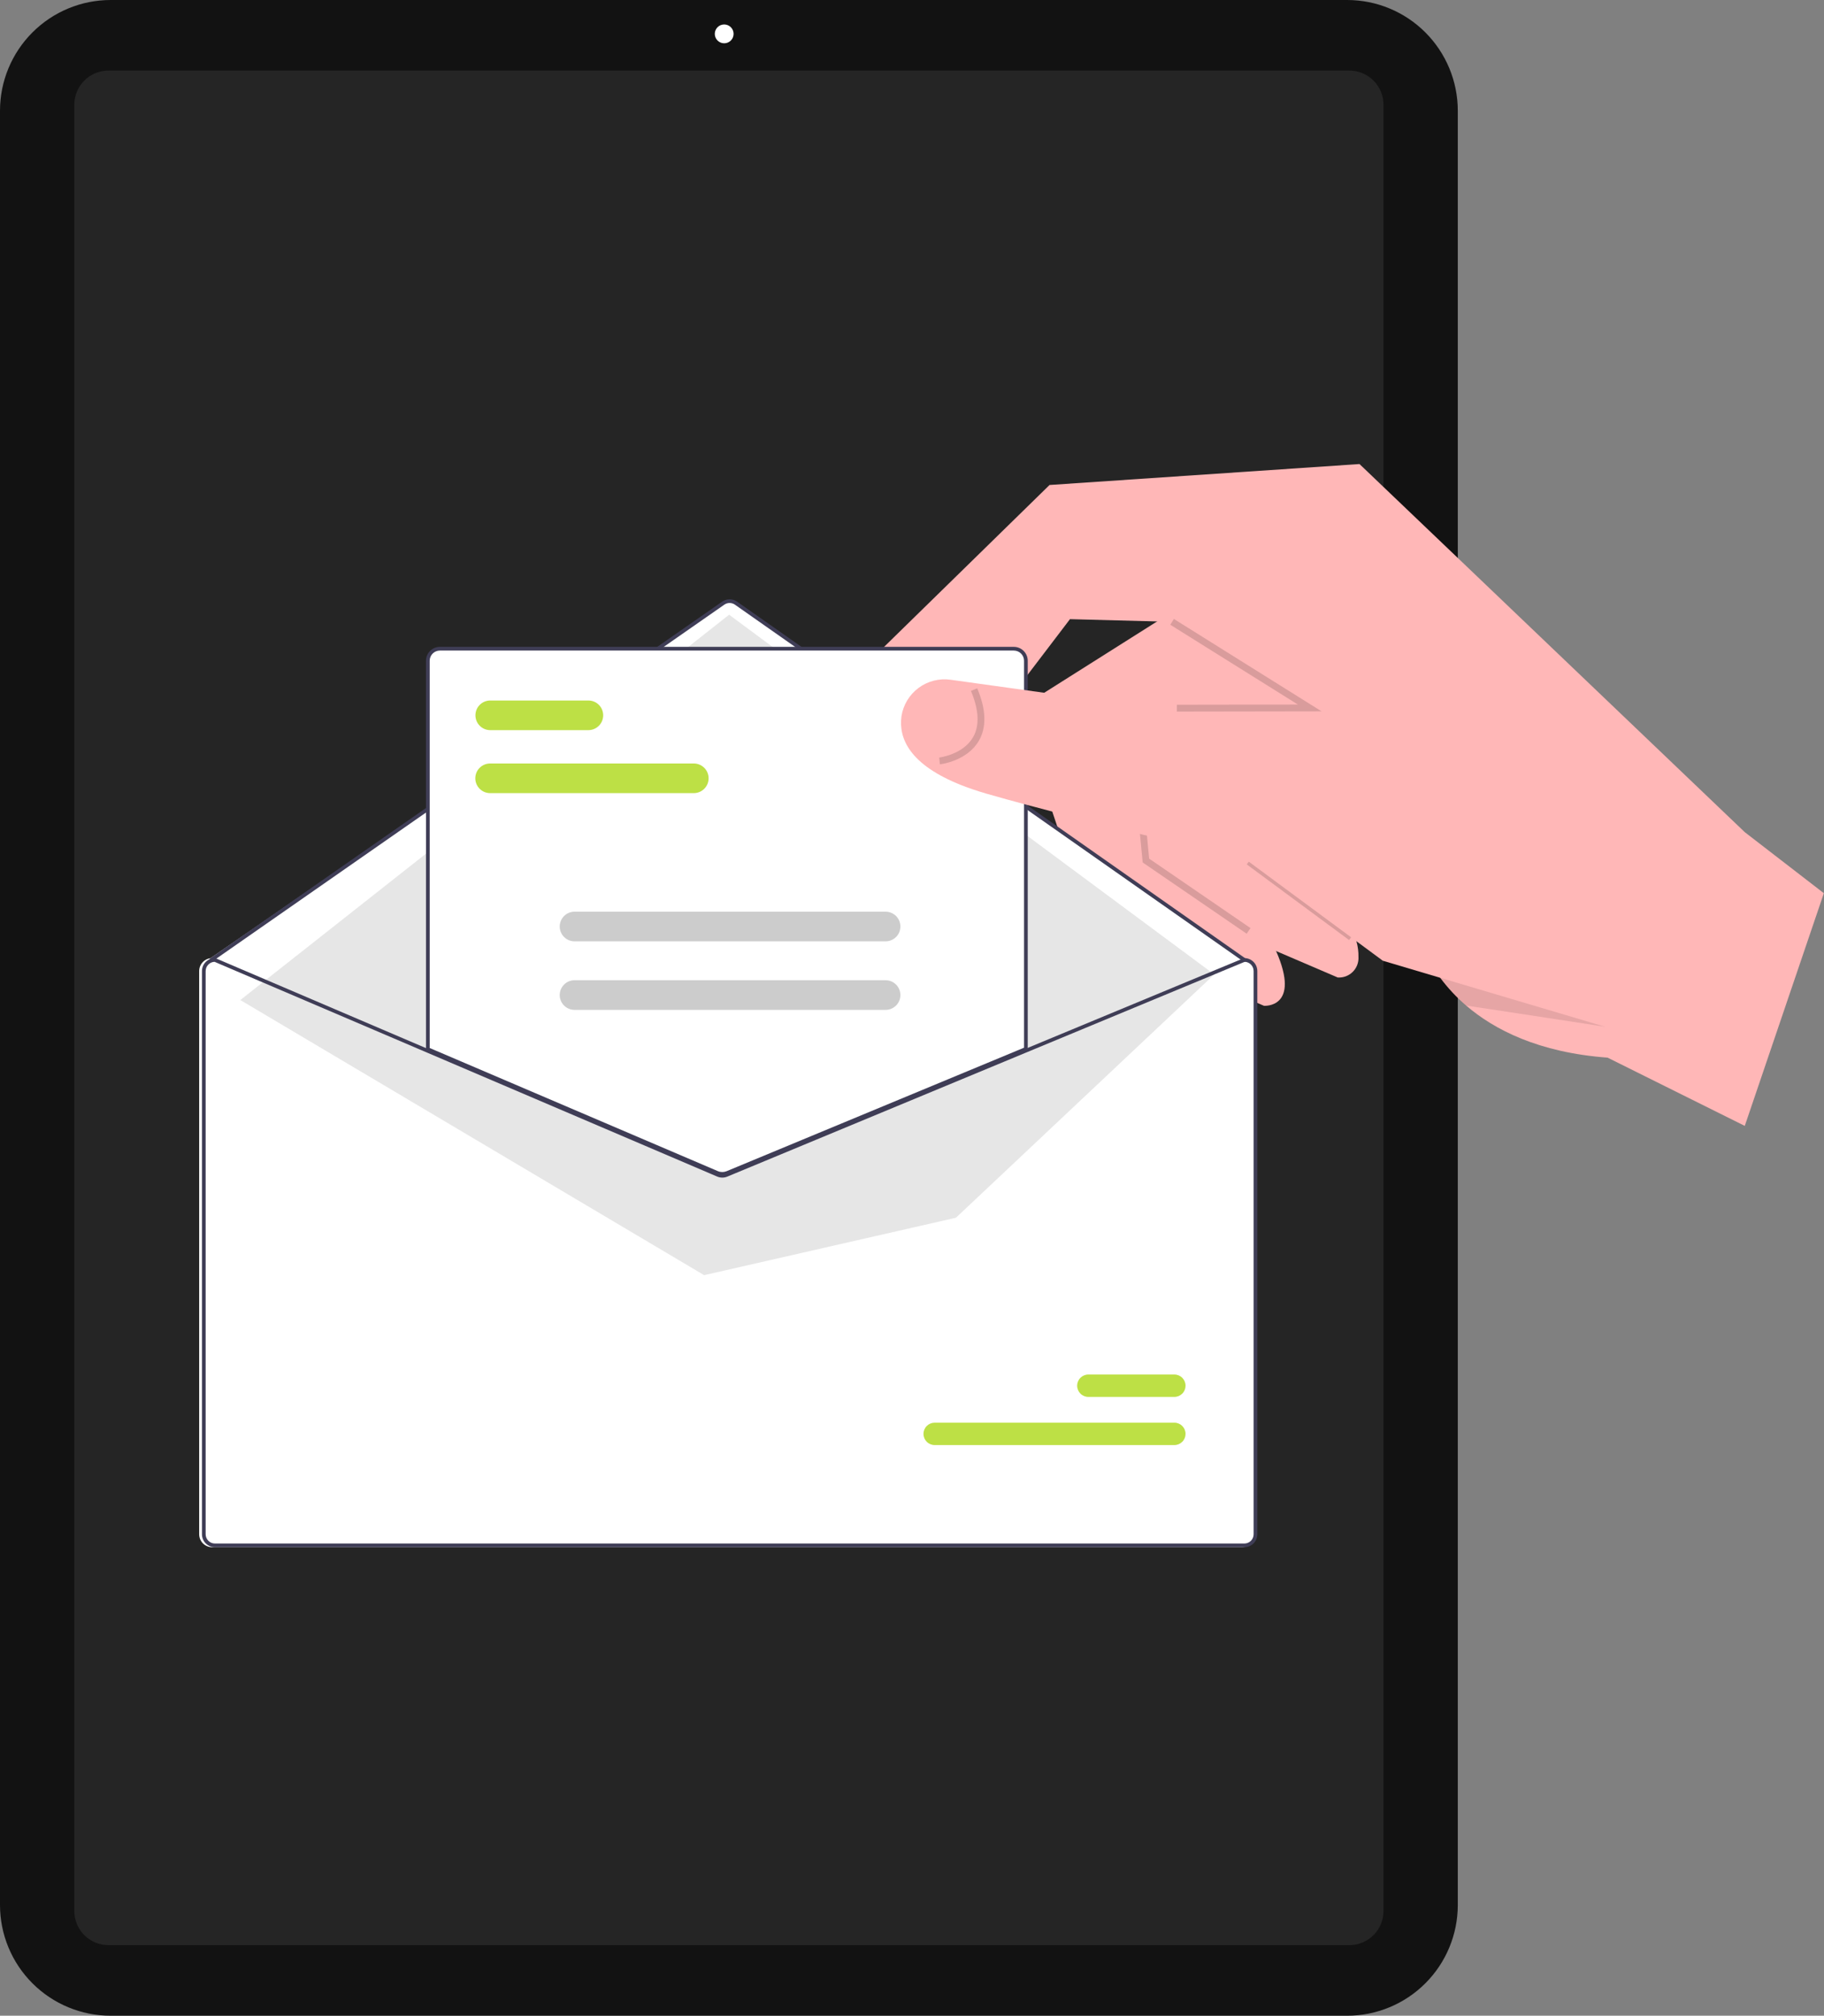 <svg viewBox="0 0 688 760" fill="none" xmlns="http://www.w3.org/2000/svg">
<rect x="0" y="0" width="688" height="760" fill="#808080" stroke="none"/>
<g clip-path="url(#clip0_113_80)">
<path d="M508.167 760H41.702C30.645 759.988 20.046 755.589 12.228 747.77C4.41 739.951 0.012 729.35 9.53674e-06 718.292V41.708C0.012 30.65 4.41 20.049 12.228 12.23C20.046 4.411 30.645 0.012 41.702 0H508.167C519.223 0.012 529.823 4.411 537.641 12.23C545.458 20.049 549.856 30.65 549.869 41.708V718.292C549.856 729.35 545.458 739.951 537.641 747.77C529.823 755.589 519.223 759.988 508.167 760Z" fill="#121212"/>
<path d="M508.988 733.389H40.88C37.472 733.385 34.205 732.03 31.795 729.619C29.385 727.209 28.029 723.941 28.026 720.532V39.468C28.029 36.059 29.385 32.791 31.795 30.381C34.205 27.97 37.472 26.615 40.88 26.611H508.988C512.396 26.615 515.664 27.97 518.073 30.381C520.483 32.791 521.839 36.059 521.843 39.468V720.532C521.839 723.941 520.483 727.209 518.073 729.619C515.664 732.03 512.396 733.385 508.988 733.389Z" fill="white" fill-opacity="0.08"/>
<path d="M273.16 16.321C275.12 16.321 276.708 14.733 276.708 12.773C276.708 10.814 275.12 9.225 273.16 9.225C271.201 9.225 269.613 10.814 269.613 12.773C269.613 14.733 271.201 16.321 273.16 16.321Z" fill="white"/>
<path d="M399.798 314.637L384.301 268.217L384.039 267.41L449.299 226.182L452.769 230.858L470.944 255.336L464.3 275.134L447.128 326.285L446.376 328.533L478.176 352.18C479.436 354.505 480.483 356.624 481.335 358.572C490.828 380.208 476.776 379.226 476.776 379.226L412.101 351.5L399.798 314.637Z" fill="#FFB7B7"/>
<path d="M434.036 323.278L431.185 314.733L417.192 272.785L414.277 264.04L411.829 256.722L443.739 236.557L477.089 215.494L498.734 244.648L492.174 264.196L488.985 273.694L484.056 288.386L474.166 317.845L505.966 341.492C508.372 345.712 510.272 350.202 511.625 354.867C512.178 356.814 512.44 358.832 512.403 360.856C512.455 361.892 512.287 362.927 511.909 363.893C511.531 364.86 510.953 365.734 510.212 366.46C509.471 367.187 508.585 367.747 507.612 368.105C506.638 368.463 505.6 368.611 504.565 368.538L439.891 340.812L434.036 323.278Z" fill="#FFB7B7"/>
<path opacity="0.15" d="M431.003 325.171L427.249 285.601L445.952 275.458L447.175 277.717L429.965 287.049L433.445 323.733L471.682 349.923L470.232 352.042L431.003 325.171Z" fill="black"/>
<path opacity="0.15" d="M471.798 323.846L470.272 325.911L508.86 354.426L510.386 352.361L471.798 323.846Z" fill="black"/>
<path d="M469.499 362.633L275.374 226.145L79.267 361.361L272.449 442.949L469.499 362.633Z" fill="white"/>
<path d="M330.513 246.782L395.882 182.859L512.792 174.959L658.116 313.753L687.946 336.767L658.116 424.5L606.371 398.767C580.351 396.855 563.609 388.219 553.021 379.138C549.38 376.019 546.098 372.504 543.236 368.657C540.103 364.578 537.658 360.013 535.999 355.144L484.056 288.386L473.347 274.61L466.411 265.694L443.739 236.557L442.107 234.463L403.59 233.443L383.545 259.763L369.465 278.234C369.136 284.739 366.787 290.98 362.745 296.087C350.119 311.448 324.517 308.448 324.517 308.448L330.513 246.782Z" fill="#FFB7B7"/>
<path d="M80.015 361.236H80.155L160.329 395.476L270.025 442.324C270.454 442.504 270.914 442.598 271.379 442.601C271.844 442.603 272.304 442.514 272.735 442.338L385.908 395.378L468.053 361.292L468.178 361.236H468.318C469.614 361.237 470.857 361.753 471.773 362.669C472.69 363.586 473.205 364.829 473.207 366.125V578.468C473.205 579.764 472.69 581.007 471.773 581.923C470.857 582.84 469.614 583.356 468.318 583.357H80.015C78.719 583.356 77.476 582.84 76.559 581.923C75.643 581.007 75.127 579.764 75.126 578.468V366.125C75.127 364.829 75.643 363.586 76.559 362.669C77.476 361.753 78.719 361.237 80.015 361.236Z" fill="white"/>
<path d="M79.666 362.633C79.809 362.633 79.948 362.589 80.065 362.508L273.21 227.975C273.798 227.567 274.496 227.35 275.212 227.351C275.927 227.352 276.624 227.572 277.211 227.982L468.965 362.506C469.116 362.612 469.304 362.653 469.486 362.621C469.668 362.589 469.83 362.486 469.936 362.334C470.042 362.183 470.084 361.995 470.053 361.813C470.021 361.631 469.918 361.469 469.767 361.362L278.013 226.838C277.192 226.265 276.215 225.956 275.214 225.955C274.213 225.953 273.235 226.258 272.412 226.829L79.267 361.361C79.145 361.446 79.053 361.568 79.005 361.708C78.957 361.849 78.955 362.002 79 362.143C79.044 362.285 79.133 362.409 79.253 362.497C79.373 362.585 79.517 362.633 79.666 362.633Z" fill="#3F3D56"/>
<path d="M458.007 367.401L275.021 231.765L90.648 377.052L265.594 480.779L360.574 459.126L458.007 367.401Z" fill="#E6E6E6"/>
<path d="M352.557 544.847H442.956C444.075 544.847 445.149 544.403 445.941 543.612C446.734 542.821 447.179 541.748 447.181 540.629C447.183 539.509 446.74 538.435 445.95 537.642C445.16 536.848 444.088 536.401 442.969 536.398H352.557C351.437 536.398 350.364 536.842 349.572 537.633C348.779 538.424 348.333 539.497 348.332 540.616C348.33 541.736 348.773 542.81 349.563 543.603C350.353 544.396 351.425 544.844 352.544 544.847H352.557Z" fill="#BDE045"/>
<path d="M410.523 526.686H442.956C444.075 526.686 445.149 526.242 445.941 525.451C446.734 524.66 447.179 523.587 447.181 522.468C447.183 521.348 446.74 520.274 445.95 519.481C445.16 518.688 444.088 518.24 442.969 518.238H410.523C409.404 518.237 408.33 518.681 407.538 519.472C406.745 520.263 406.3 521.336 406.298 522.455C406.296 523.575 406.739 524.649 407.529 525.442C408.319 526.236 409.391 526.683 410.51 526.686H410.523Z" fill="#BDE045"/>
<path d="M272.448 442.949C273.136 442.95 273.816 442.816 274.452 442.556L387.305 395.723V249.127C387.304 247.831 386.788 246.588 385.872 245.671C384.955 244.755 383.713 244.239 382.417 244.238H165.916C164.62 244.239 163.378 244.755 162.461 245.671C161.545 246.588 161.029 247.831 161.028 249.127V395.825L161.24 395.916L270.384 442.533C271.038 442.808 271.739 442.949 272.448 442.949Z" fill="white"/>
<path d="M270.247 442.854L160.679 396.056V249.127C160.68 247.738 161.233 246.407 162.214 245.425C163.196 244.442 164.528 243.89 165.916 243.888H382.417C383.805 243.89 385.137 244.442 386.119 245.425C387.101 246.407 387.653 247.738 387.655 249.127V395.956L274.585 442.88C273.193 443.446 271.633 443.437 270.247 442.854ZM386.258 249.127C386.257 248.109 385.851 247.132 385.131 246.412C384.411 245.692 383.435 245.287 382.417 245.285H165.916C164.898 245.287 163.922 245.692 163.202 246.412C162.482 247.132 162.076 248.109 162.075 249.127V395.134L270.793 441.569C271.834 442.006 273.006 442.013 274.053 441.588L386.258 395.023L386.258 249.127Z" fill="#3F3D56"/>
<path d="M76.174 366.125V578.468C76.175 579.764 76.691 581.007 77.607 581.923C78.524 582.84 79.766 583.356 81.062 583.357H469.366C470.662 583.356 471.905 582.84 472.821 581.923C473.738 581.007 474.253 579.764 474.255 578.468V366.125C474.253 364.829 473.738 363.586 472.821 362.669C471.905 361.753 470.662 361.237 469.366 361.236H469.226L469.101 361.292L386.956 395.378L273.783 442.338C273.352 442.514 272.891 442.603 272.426 442.601C271.961 442.598 271.501 442.504 271.073 442.324L161.377 395.476L81.202 361.236H81.062C79.766 361.237 78.524 361.753 77.607 362.669C76.691 363.586 76.175 364.829 76.174 366.125ZM77.571 366.125C77.573 365.223 77.922 364.357 78.546 363.707C79.171 363.056 80.022 362.672 80.923 362.633L161.377 396.992L270.521 443.609C271.735 444.119 273.101 444.126 274.32 443.63L386.956 396.887L469.499 362.633C470.401 362.669 471.254 363.053 471.88 363.703C472.506 364.354 472.857 365.222 472.858 366.125V578.468C472.857 579.394 472.489 580.282 471.835 580.937C471.18 581.592 470.292 581.96 469.366 581.96H81.062C80.136 581.96 79.249 581.592 78.594 580.937C77.939 580.282 77.571 579.394 77.571 578.468V366.125Z" fill="#3F3D56"/>
<path d="M184.869 299.036H261.692C263.174 299.036 264.595 298.447 265.643 297.399C266.69 296.351 267.279 294.93 267.279 293.448C267.279 291.966 266.69 290.544 265.643 289.496C264.595 288.448 263.174 287.86 261.692 287.86H184.869C183.388 287.86 181.966 288.448 180.919 289.496C179.871 290.544 179.282 291.966 179.282 293.448C179.282 294.93 179.871 296.351 180.919 297.399C181.966 298.447 183.388 299.036 184.869 299.036Z" fill="#BDE045"/>
<path d="M184.915 275.287H221.93C223.412 275.287 224.833 274.698 225.881 273.65C226.928 272.602 227.517 271.181 227.517 269.699C227.517 268.217 226.928 266.796 225.881 265.748C224.833 264.7 223.412 264.111 221.93 264.111H184.915C183.434 264.111 182.012 264.7 180.965 265.748C179.917 266.796 179.328 268.217 179.328 269.699C179.328 271.181 179.917 272.602 180.965 273.65C182.012 274.698 183.434 275.287 184.915 275.287Z" fill="#BDE045"/>
<path d="M216.709 354.915H334.038C335.52 354.915 336.941 354.327 337.989 353.279C339.037 352.231 339.625 350.809 339.625 349.327C339.625 347.845 339.037 346.424 337.989 345.376C336.941 344.328 335.52 343.739 334.038 343.739H216.709C215.227 343.739 213.806 344.328 212.758 345.376C211.711 346.424 211.122 347.845 211.122 349.327C211.122 350.809 211.711 352.231 212.758 353.279C213.806 354.327 215.227 354.915 216.709 354.915Z" fill="#CCCCCC"/>
<path d="M216.709 380.76H334.038C335.52 380.76 336.941 380.171 337.989 379.123C339.037 378.075 339.625 376.654 339.625 375.172C339.625 373.69 339.037 372.268 337.989 371.22C336.941 370.172 335.52 369.584 334.038 369.584H216.709C215.227 369.584 213.806 370.172 212.758 371.22C211.711 372.268 211.122 373.69 211.122 375.172C211.122 376.654 211.711 378.075 212.758 379.123C213.806 380.171 215.227 380.76 216.709 380.76Z" fill="#CCCCCC"/>
<path opacity="0.1" d="M488.985 273.695L512.288 272.347L605.398 387.114L572.504 382.082L553.021 379.138C549.38 376.019 546.098 372.504 543.236 368.657L521.587 362.229L511.625 354.867C512.25 357.259 488.985 273.695 488.985 273.695Z" fill="black"/>
<path d="M340.026 270.042C340.694 265.75 343.033 261.896 346.533 259.323C350.032 256.749 354.407 255.665 358.703 256.308L383.545 259.763L414.278 264.04L438.028 267.342L466.411 265.694L492.173 264.196L507.394 263.318L608.6 388.065L521.587 362.229L511.625 354.867L468.007 322.645C468.007 322.645 453.715 320.012 431.185 314.733C427.833 313.937 389.907 304.418 372.091 299.241C368.64 298.236 365.544 297.184 362.745 296.087C342.882 288.267 338.908 278.243 340.026 270.042Z" fill="#FFB7B7"/>
<path opacity="0.15" d="M354.254 285.627C354.343 285.616 363.209 284.512 366.994 278.018C369.544 273.643 369.287 267.751 366.232 260.507L368.598 259.509C371.988 267.547 372.191 274.215 369.202 279.328C364.756 286.933 354.961 288.13 354.546 288.178L354.254 285.627Z" fill="black"/>
<path opacity="0.15" d="M443.909 268.285L443.903 265.718L489.552 265.645L441.427 235.552L442.788 233.373L498.48 268.197L443.909 268.285Z" fill="black"/>
</g>
<defs>
<clipPath id="clip0_113_80">
<rect width="688" height="760" fill="white"/>
</clipPath>
</defs>
</svg>
